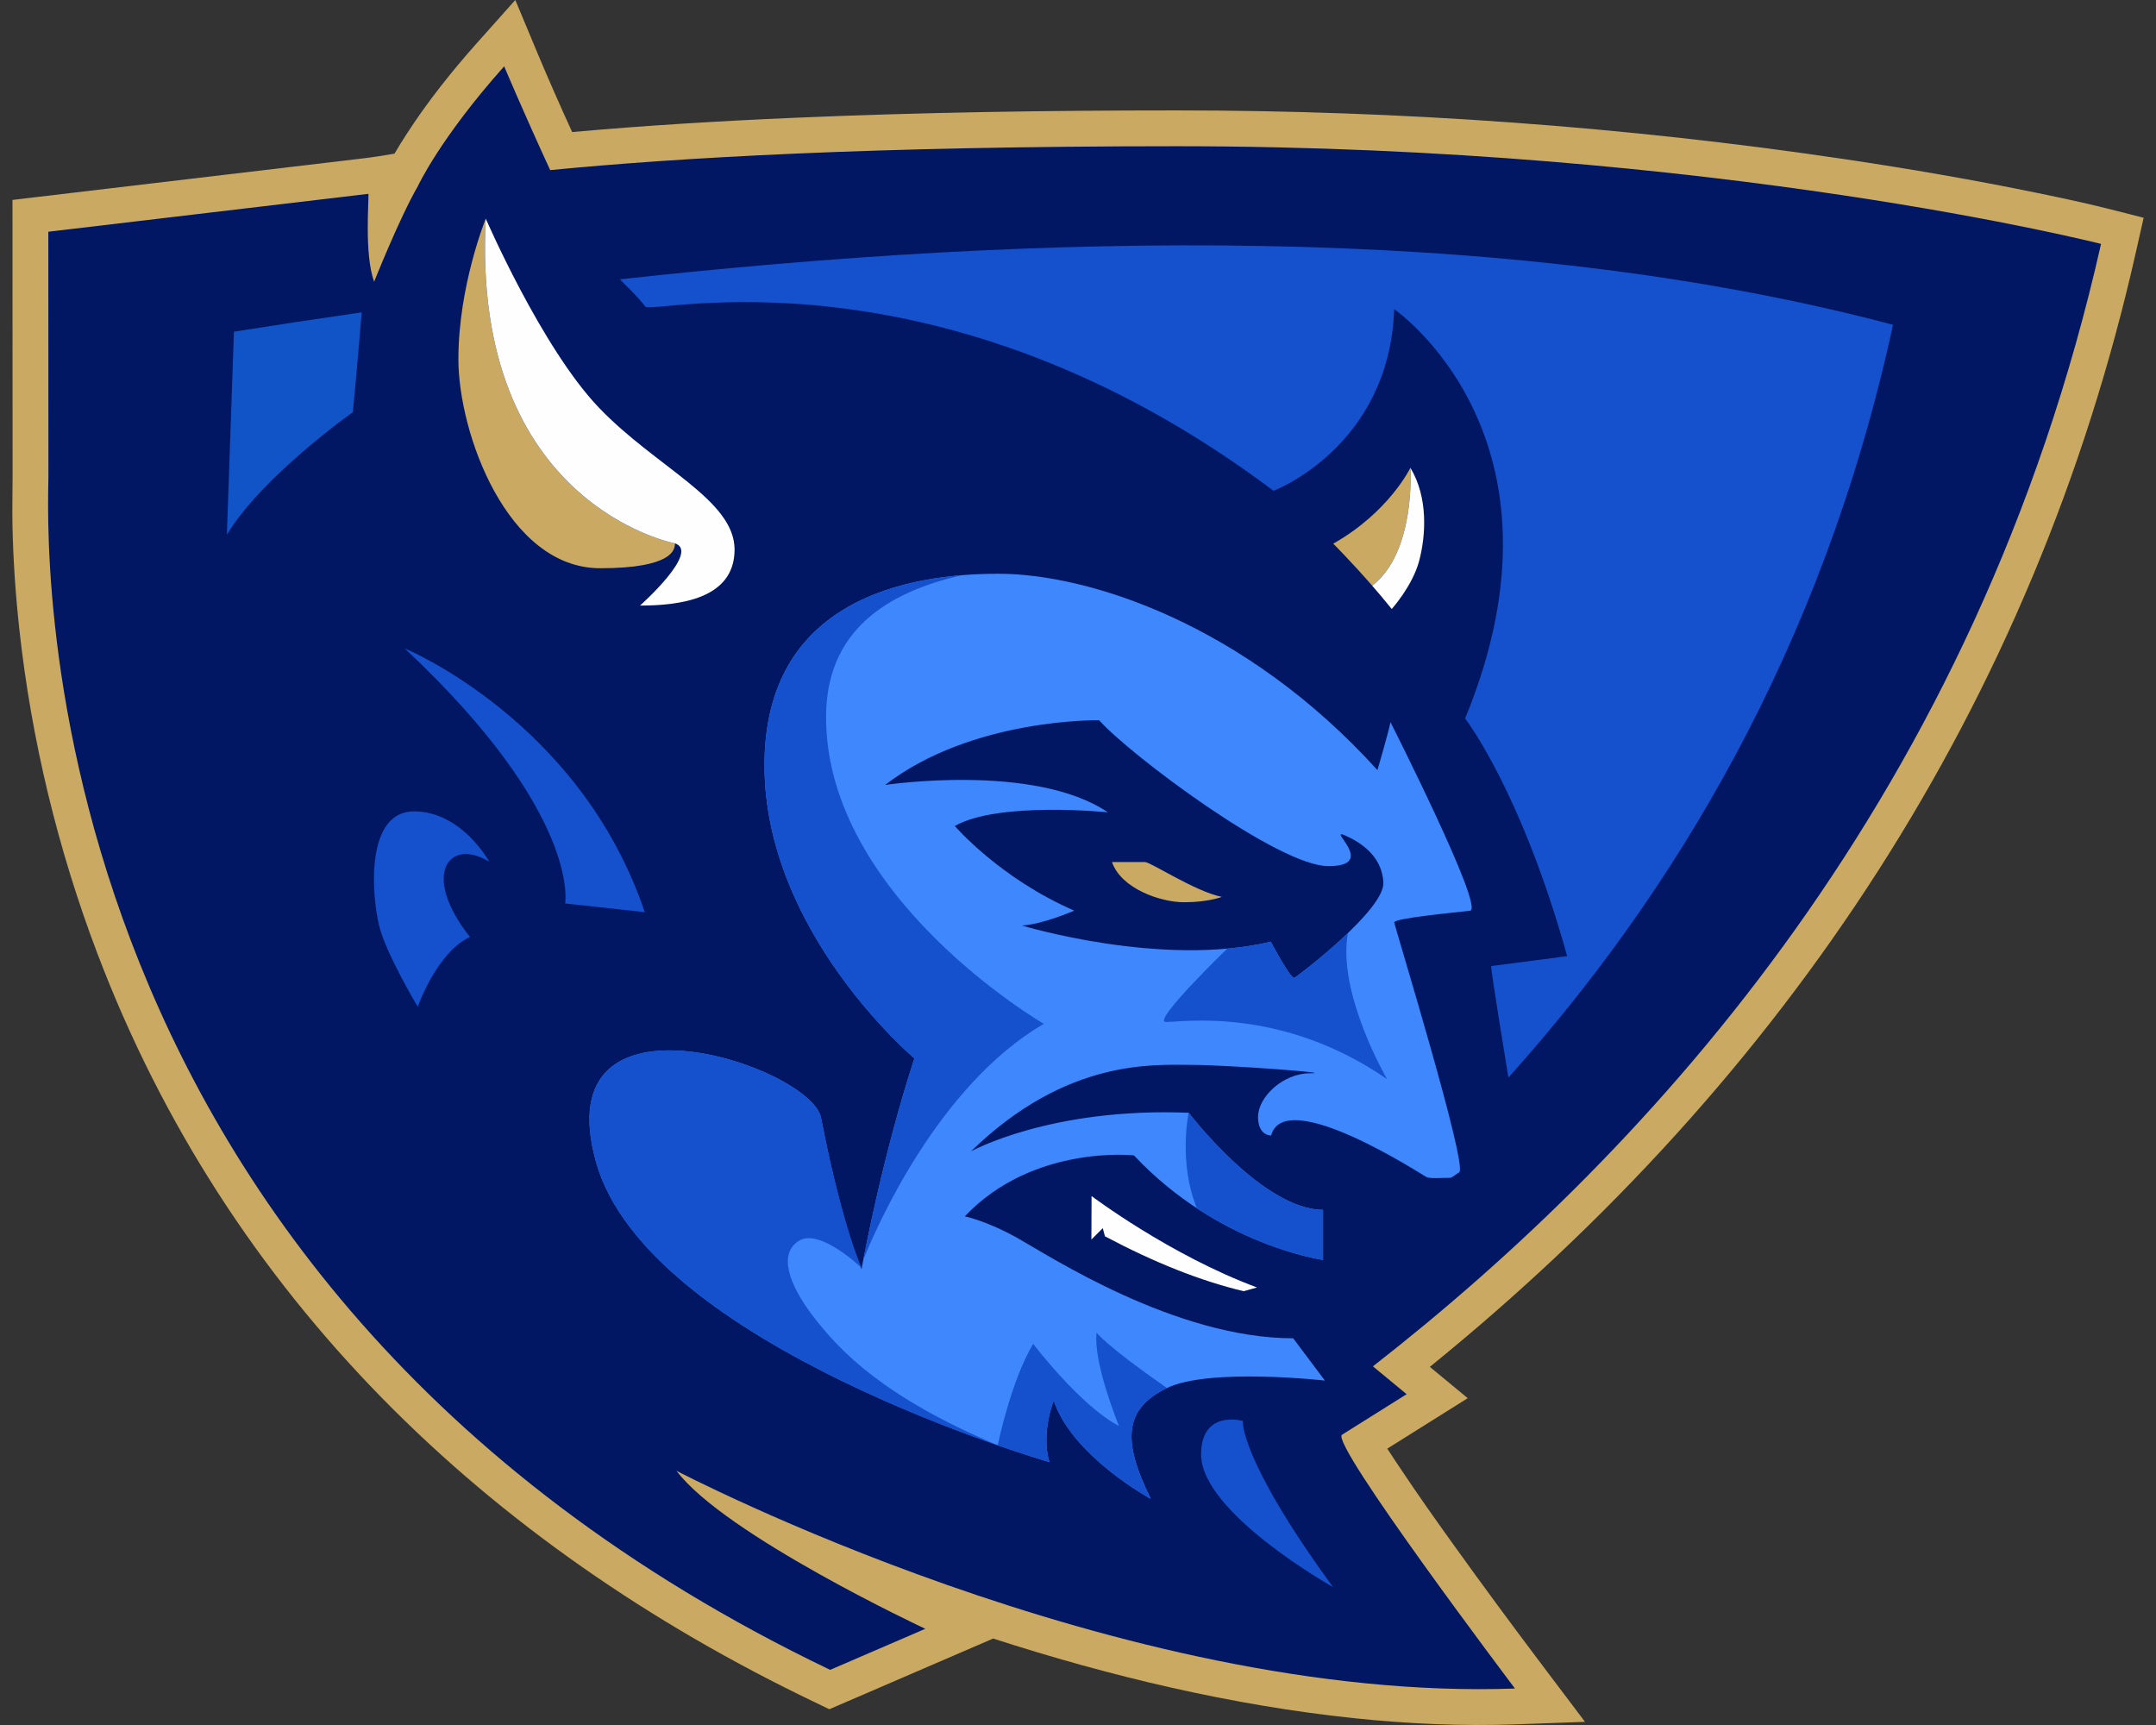 <?xml version="1.0" encoding="UTF-8"?>
<!DOCTYPE svg PUBLIC "-//W3C//DTD SVG 1.1//EN" "http://www.w3.org/Graphics/SVG/1.1/DTD/svg11.dtd">
<!-- Creator: CorelDRAW -->
<svg xmlns="http://www.w3.org/2000/svg" xml:space="preserve" width="2000px" height="1600px" version="1.1" style="shape-rendering:geometricPrecision; text-rendering:geometricPrecision; image-rendering:optimizeQuality; fill-rule:evenodd; clip-rule:evenodd"
viewBox="0 0 2000 1600"
 xmlns:xlink="http://www.w3.org/1999/xlink">
 <rect x="0" y="0" width="2000" height="1600" fill="#333333" stroke="none"/>
 <defs>
  <style type="text/css">
   <![CDATA[
    .fil1 {fill:#011763}
    .fil2 {fill:#1154C7}
    .fil4 {fill:#1550CD}
    .fil3 {fill:#3E87FD}
    .fil0 {fill:#CAA962}
    .fil5 {fill:#FEFEFE}
   ]]>
  </style>
 </defs>
 <g id="Capa_x0020_1">
  <g id="Bluefield_x0020_State_x0020_College.cdr">
   <path class="fil0" d="M921.31 1519.81l-151.97 65.56 -13.64 -6.54c-305.11,-146.26 -544.16,-375.43 -665.35,-694.39 -36.66,-96.51 -61.25,-198.37 -72.44,-301.01 -3.51,-32.17 -5.72,-64.54 -6.35,-96.89 -0.29,-14.75 0.12,-29.23 0.12,-43.92l-0.09 -257.19 326.28 -38.64c9.33,-1.11 18.72,-2.69 28.09,-4.27 3.71,-6.41 7.7,-12.71 11.48,-18.55 19.28,-29.82 41.83,-58.12 65.45,-84.59l35.13 -39.38 20.33 48.69c10.34,24.72 21.27,49.36 32.4,73.81 68.41,-6.17 137.07,-10.25 205.66,-13.22 118.27,-5.12 236.8,-6.87 355.18,-6.87 206.96,0 415.63,14.83 620.38,45.34 59.84,8.92 119.62,19.2 178.88,31.42 22.09,4.56 44.48,9.29 66.35,14.85l31.34 7.97 -7.11 31.55c-94.52,419.43 -324.83,766.57 -655.07,1034.28l35.15 29.04 -74.62 46.81c4.72,7.45 9.83,14.85 13.12,19.79 15.44,23.21 31.61,46.03 47.87,68.67 27.51,38.32 55.56,76.37 83.98,114.01l38.46 50.94 -63.78 2.3c-50.3,1.82 -100.78,-0.46 -150.83,-5.73 -112.34,-11.81 -225.5,-38.63 -334.4,-73.84z"/>
   <path class="fil1" d="M770.07 1548.86l88.28 -38.08c0,0 -186.38,-87.13 -230.8,-146.56 0,0 410.82,215.22 777.79,201.95 0,0 -172.24,-227.99 -160.41,-235.42l59.92 -37.58 -31.27 -25.83c258.93,-201.95 560.61,-531.62 675.43,-1041.11 0,0 -356.01,-90.59 -857.42,-90.59 -284.27,0 -465.3,10.86 -581.22,22.15 -25.69,-55.73 -42.68,-96.28 -42.68,-96.28 -59.72,66.93 -80.07,111.19 -80.07,111.19 -17.24,29.88 -40.57,88.66 -40.57,88.66 -9.23,-25.39 -4.77,-75.25 -5.27,-81.57l-296.95 35.17 0.08 227.65c0.02,37.42 -37.7,740.56 725.16,1106.25zm538.27 -1114.98c0,0 5.33,78 -35.42,109.39 -19.48,-22.34 -36.12,-39 -36.12,-39 51.93,-29.42 71.54,-70.39 71.54,-70.39zm-209.85 403c-22.21,0 -58.56,-12.76 -66.93,-37.28l30.59 0c5.32,0 46.07,27.08 71.26,32.31 0,0 -12.7,4.97 -34.92,4.97zm-647.87 -634.09c0,0 -25.39,62.31 -25.39,130.4 0,68.08 45.01,193.87 131.56,193.87 67.51,0 69.52,-17.6 69.24,-23.08 0,0 -189.26,-35.78 -175.41,-301.19z"/>
   <path class="fil2" d="M335.52 289.71c-40.56,5.85 -80.14,11.87 -118.49,17.93l-6.17 176.45c-0.06,1.92 -0.24,5.94 -0.36,11.81 32.43,-53.96 116.78,-113.6 116.78,-113.6 2.76,-26.24 8.21,-92.24 8.24,-92.59z"/>
   <path class="fil3" d="M1277.76 714.3c0,0 9.23,-31.16 12.12,-44.43 0,0 87.7,173.1 73.85,174.83 -13.85,1.73 -70.97,6.92 -70.39,10.96 0.58,4.04 68.66,226.19 60.29,231.67 -8.36,5.48 -6.05,5.19 -11.82,5.19 -5.77,0 -15.26,0.86 -18.72,-0.87 -3.46,-1.73 -131.26,-85.18 -143.96,-38.44 0,0 -12.12,0.58 -12.12,-17.31 0,-17.89 22.51,-40.39 48.47,-40.39 25.97,0 -76.45,-7.79 -110.49,-7.79 -34.05,0 -115.4,-6.35 -204.26,80.2 0,0 73.85,-40.97 201.95,-35.78 0,0 68.66,90.02 124.63,90.02l0 46.44c0,0 -96.94,-13.27 -175.41,-96.93 0,0 -93.47,-10.39 -156.94,56.54 0,0 20.19,4.04 49.04,20.2 28.85,16.15 145.98,92.9 255.61,92.9l29.43 39.23c0,0 -107.32,-12.12 -146.56,6.92 -39.23,19.05 -42.12,47.89 -15,102.71 0,0 -72.7,-39.23 -90.01,-91.16 0,0 -12.01,29.62 -4.04,57.12 0,0 -373.32,-107.91 -420.63,-278.7 -47.32,-170.79 199.64,-88.85 208.87,-40.39 9.23,48.47 24.17,109.6 37.5,140.21 3.47,-18.46 20.2,-106.74 49.05,-195.6 0,0 -139.06,-117.13 -139.06,-271.77 0,-154.63 133.87,-177.71 216.95,-177.71 83.09,0 228.49,46.16 351.65,182.13zm-258.17 -46.25c0,0 -117.71,-2.3 -198.49,60.01 0,0 138.48,-20.77 206.57,25.39 0,0 -101.55,-10.39 -141.94,12.69 0,0 41.54,48.47 110.78,78.48 0,0 -28.85,12.69 -48.47,13.84 0,0 129.25,39.24 230.8,15 0,0 18.47,35.2 21.93,33.47 3.46,-1.73 83.66,-62.89 82.51,-88.28 -1.15,-25.39 -22.5,-38.08 -35.77,-43.85 -17.1,-7.43 31.22,28.56 -15.29,28.56 -46.51,0 -184.35,-103.58 -212.63,-135.31z"/>
   <path class="fil4" d="M1138.47 879.89l-0.01 0.01c0,0 -69.82,67.41 -57.13,67.99 12.7,0.57 106.17,-15.58 205.41,53.08 0,0 -46.61,-79.68 -36.35,-135.54 -22.16,21.28 -47.7,40.54 -49.62,41.5 -3.46,1.73 -21.93,-33.47 -21.93,-33.47 -13.11,3.13 -26.68,5.2 -40.37,6.43zm-786.73 -21.14c6.35,25.97 35.77,75.01 35.77,75.01 0,0 17.89,-50.77 48.47,-64.62 -46.49,-59.06 -18.61,-92.55 17.89,-69.82 0,0 -25.39,-46.74 -69.82,-46.74 -44.63,0 -39.75,75.72 -32.31,106.17zm23.66 -257.34c0,0 162.72,66.93 222.72,244.64l-73.85 -8.07c0,0 15,-83.09 -148.87,-236.57zm1023.86 398.05c150.72,-167.79 291.26,-395.42 356.79,-698.22 -364.42,-96.56 -798.38,-84.2 -1181.01,-42.14 0.18,0.18 18.42,17.88 23.59,25.34 5.19,7.5 272.34,-62.31 582.76,170.79 0,0 107.32,-40.39 111.94,-168.48 0,0 173.1,118.86 65.78,379.66 0,0 51.93,66.93 94.63,220.41 0,0 -69.24,9.24 -70.4,9.24 -1.15,0 15.91,103.36 15.92,103.4zm-598.4 168.91c5.73,-29.61 21.78,-107.93 47.36,-186.72 0,0 -139.06,-117.13 -139.06,-271.77 0,-134.86 101.83,-169.66 182.99,-176.35 -70.74,16.2 -125.86,52.24 -125.86,131.64 0,167.32 201.95,284.46 201.95,284.46 -97.78,57.24 -154.89,187.74 -167.38,218.74zm281.62 119.09c-39.23,19.05 -42.12,47.89 -15,102.71 0,0 -72.7,-39.23 -90.01,-91.16 0,0 -12.01,29.62 -4.04,57.12 0,0 -18.55,-5.37 -47.87,-15.58 0.03,-0.13 12.12,-59.48 32.87,-94.06 0,0 43.85,57.7 79.62,76.17 0,0 -24.23,-58.86 -20.77,-86.55 0,0 8.08,11.55 65.2,51.35zm70.37 30.5c0,0 -3.46,34.62 83.67,154.06 0,0 -122.33,-68.66 -122.33,-122.9 0,-42.12 38.66,-31.16 38.66,-31.16zm-227.34 22.57c-102.32,-35.64 -335.94,-130.37 -372.71,-263.1 -47.32,-170.79 199.64,-88.85 208.87,-40.39 9.23,48.47 24.37,108.5 37.71,139.11 0,0 -38.29,-36.98 -57.91,-25.44 -19.61,11.54 -10.38,40.39 13.85,71.55 24.23,31.15 64.66,73.86 170.19,118.27zm177.17 -308.39c0,0 68.66,90.02 124.63,90.02l0 46.44c0,0 -55.79,-7.64 -116.99,-47.86 -17.48,-42.43 -7.64,-88.6 -7.64,-88.6z"/>
   <path class="fil5" d="M1012.58 1109.37c0,0 72.13,54.52 153.48,84.82 -4.13,1.15 -8.27,2.3 -12.4,3.45 -40.17,-9.59 -83.12,-26.72 -128.67,-50.93l-2.02 -7.53 -10.55 10.55 0.16 -40.36zm260.34 -566.1c5.91,6.78 12.07,14.07 18.11,21.59 0,0 19.16,-21.17 25.39,-44.43 6.23,-23.26 8.66,-58.85 -8.08,-86.55 0,0 5.33,78 -35.42,109.39zm-822.3 -340.48c0,0 51.94,120.02 105.02,175.41 53.08,55.39 125.78,85.4 125.78,131.56 0,46.16 -51.93,51.93 -87.7,51.93 0,0 56.39,-50.15 32.31,-57.71 0,0 -189.26,-35.78 -175.41,-301.19z"/>
  </g>
 </g>
</svg>
